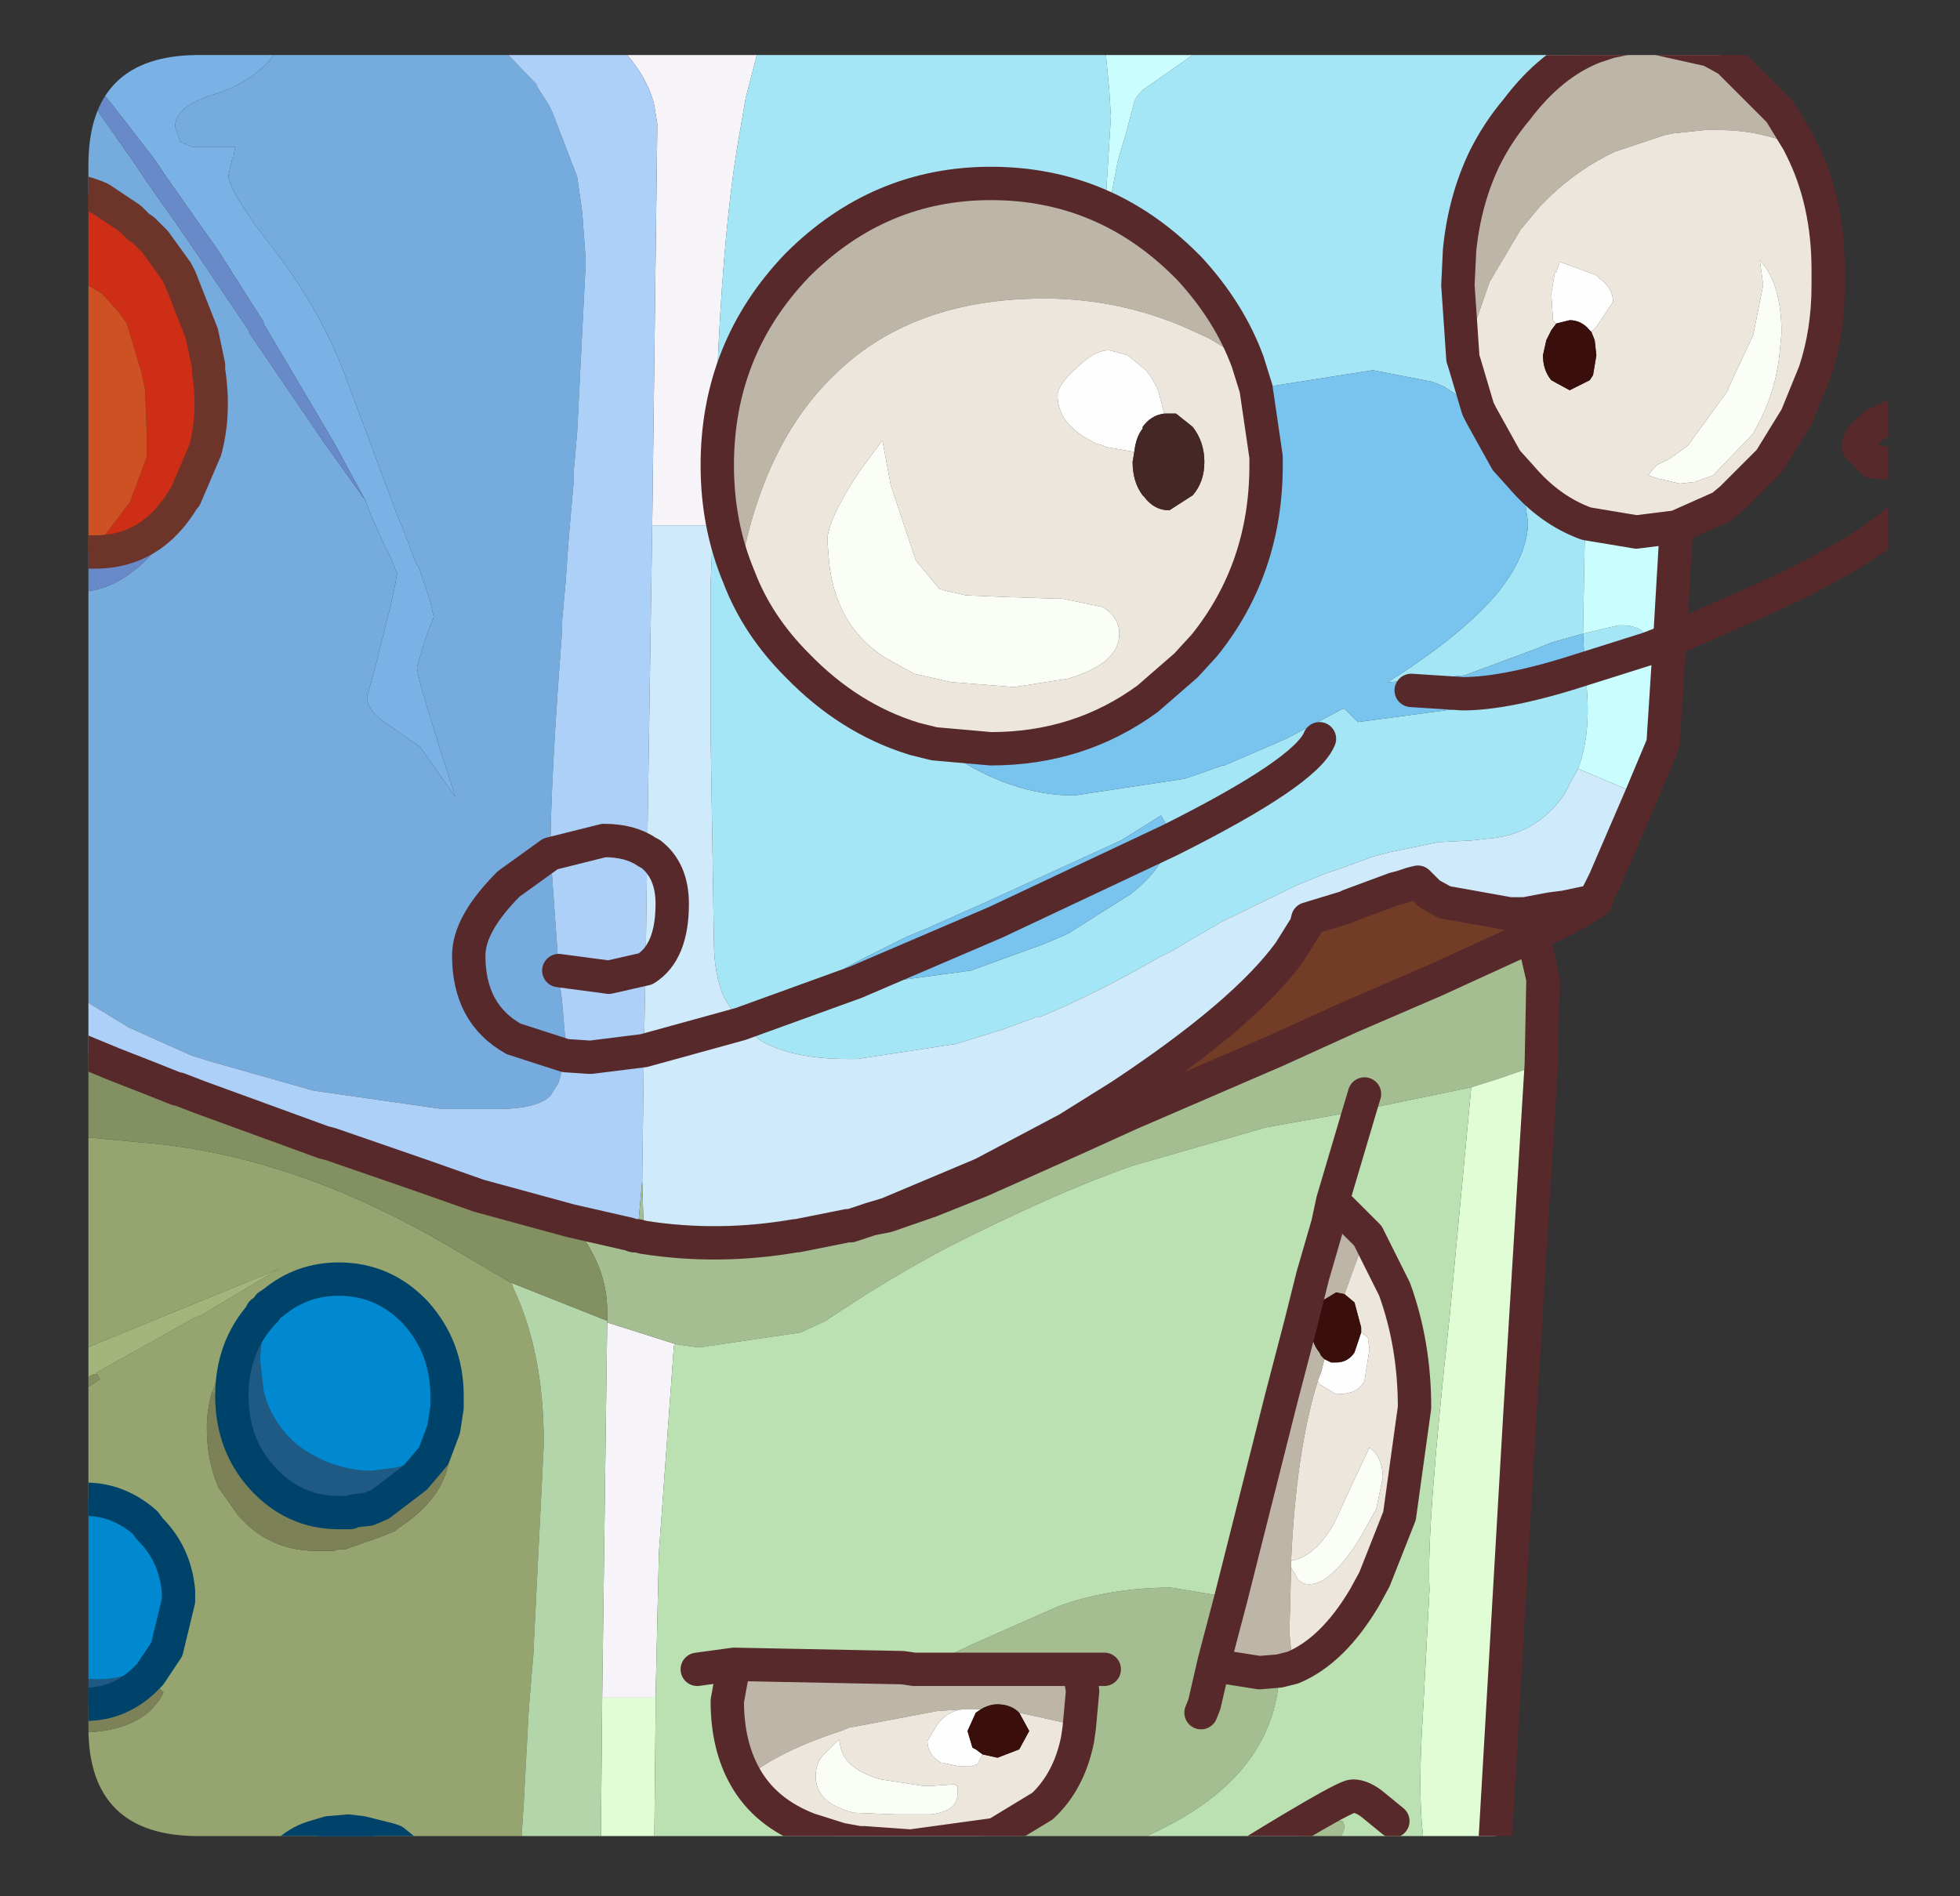 <?xml version="1.0" encoding="UTF-8" standalone="no"?>
<svg xmlns:ffdec="https://www.free-decompiler.com/flash" xmlns:xlink="http://www.w3.org/1999/xlink" ffdec:objectType="frame" height="56.85px" width="58.75px" xmlns="http://www.w3.org/2000/svg">
  <rect width="100%" height="100%" fill="#333333" stroke="none"/>
  <g transform="matrix(1.0, 0.0, 0.0, 1.0, 2.65, 1.65)">
    <clipPath id="clipPath0" transform="matrix(1.0, 0.0, 0.0, 1.0, 0.0, 0.0)">
      <path d="M50.5 0.0 Q53.95 0.0 53.95 3.3 L53.95 50.15 Q53.95 53.4 50.5 53.4 L3.3 53.4 Q0.0 53.4 0.0 50.15 L0.0 3.3 Q0.0 0.0 3.3 0.0 L50.5 0.0" fill="#000000" fill-rule="evenodd" stroke="none"/>
    </clipPath>
    <g clip-path="url(#clipPath0)">
      <use ffdec:characterId="2" height="56.85" transform="matrix(1.0, 0.0, 0.0, 1.0, -2.65, -1.65)" width="58.75" xlink:href="#shape1"/>
    </g>
    <use ffdec:characterId="3" height="53.4" transform="matrix(1.0, 0.0, 0.0, 1.0, 0.0, 0.0)" width="53.95" xlink:href="#shape2"/>
  </g>
  <defs>
    <g id="shape1" transform="matrix(1.0, 0.0, 0.0, 1.0, 2.65, 1.65)">
      <path d="M0.4 -1.15 L2.1 -0.65 5.7 -0.2 Q5.05 0.8 3.7 1.2 2.6 1.55 2.6 2.15 L2.75 2.6 3.1 2.75 4.4 2.75 4.35 3.05 4.3 3.15 4.2 3.6 Q4.2 3.95 4.9 4.95 L5.0 5.1 5.5 5.75 Q7.05 7.75 7.8 9.9 L8.4 11.5 9.2 13.65 9.6 14.65 9.7 14.95 9.85 15.3 9.9 15.35 10.25 16.4 10.35 16.85 10.1 17.5 9.95 18.0 9.85 18.35 Q9.85 18.65 10.6 21.0 L11.0 22.25 9.95 20.75 8.8 19.95 Q8.35 19.6 8.35 19.25 L8.6 18.35 9.05 16.55 9.2 15.85 9.25 15.55 9.1 15.15 8.85 14.65 8.45 13.75 8.3 13.35 7.35 11.6 5.25 8.05 5.25 8.0 3.85 5.8 3.35 5.1 2.3 3.6 2.0 3.15 0.8 1.6 0.4 1.1 0.35 1.05 -1.15 -0.3 -2.1 -1.15 0.4 -1.15" fill="#7ab3e7" fill-rule="evenodd" stroke="none"/>
      <path d="M8.3 13.35 L8.45 13.75 8.85 14.65 9.1 15.15 9.25 15.55 9.2 15.85 9.05 16.55 8.6 18.35 8.35 19.25 Q8.35 19.6 8.8 19.95 L9.95 20.75 11.0 22.25 10.6 21.0 Q9.85 18.65 9.85 18.35 L9.95 18.0 10.1 17.5 10.35 16.85 10.25 16.4 9.9 15.35 9.85 15.3 9.7 14.95 9.6 14.65 9.2 13.65 8.4 11.5 7.8 9.9 Q7.05 7.75 5.5 5.75 L5.0 5.1 4.9 4.95 Q4.2 3.95 4.2 3.6 L4.3 3.15 4.35 3.05 4.4 2.75 3.1 2.75 2.75 2.6 2.6 2.15 Q2.6 1.55 3.7 1.2 5.05 0.8 5.7 -0.2 L2.1 -0.65 0.4 -1.15 11.15 -1.15 11.45 -0.95 12.1 -0.5 12.3 -0.3 13.45 0.9 13.45 0.95 13.8 1.5 13.9 1.7 14.65 3.65 14.8 4.7 14.9 6.05 14.9 6.35 14.65 11.3 14.55 12.45 14.55 12.6 14.55 12.75 14.4 14.45 14.3 15.85 14.2 16.95 14.2 17.25 Q13.85 21.75 13.85 23.95 L14.1 27.45 14.15 28.0 14.2 28.4 14.3 29.6 14.3 30.0 14.1 30.8 13.85 31.2 Q13.45 31.6 12.25 31.6 L11.9 31.6 10.6 31.6 6.75 31.05 3.75 30.2 3.1 30.0 2.2 29.6 1.2 29.15 -2.15 27.1 -2.15 15.8 -1.75 15.95 -1.2 16.05 -0.6 16.1 -0.35 16.1 Q0.9 16.1 2.0 14.85 L2.05 14.8 2.9 13.25 3.5 11.85 Q3.8 10.75 3.6 9.45 L3.6 9.3 3.4 8.35 2.75 6.7 2.65 6.5 2.0 5.6 1.65 5.25 1.5 5.15 1.25 4.9 0.35 4.3 Q-0.35 4.0 -1.1 4.0 L-2.15 4.2 -2.15 0.6 -1.0 0.75 Q-0.35 0.85 0.05 1.35 L1.35 3.2 1.75 3.8 2.7 5.15 3.35 6.1 4.8 8.25 4.8 8.3 7.05 11.6 8.3 13.35 M13.85 23.95 L12.6 24.85 Q11.4 26.05 11.4 27.0 11.4 28.75 12.75 29.5 L14.3 30.0 12.75 29.5 Q11.4 28.75 11.4 27.0 11.4 26.05 12.6 24.85 L13.85 23.95" fill="#75acde" fill-rule="evenodd" stroke="none"/>
      <path d="M16.9 14.1 L17.05 2.3 17.05 2.05 16.95 1.45 Q16.75 0.7 16.15 0.0 L16.0 -0.2 15.85 -0.35 14.9 -1.15 20.7 -1.15 20.45 -1.0 20.45 -1.1 20.4 -0.95 20.35 -0.9 20.1 -0.25 19.7 1.3 19.45 2.75 19.35 3.4 Q19.0 5.9 18.85 9.55 L18.85 9.65 18.8 11.2 18.75 12.05 18.7 14.1 16.9 14.1 M15.55 38.0 L17.6 38.65 17.55 38.7 17.1 44.9 17.0 49.25 15.4 49.25 15.55 38.0" fill="#f7f5fa" fill-rule="evenodd" stroke="none"/>
      <path d="M-2.15 27.1 L1.2 29.15 2.2 29.6 3.1 30.0 3.75 30.2 6.75 31.05 10.6 31.6 11.9 31.6 12.25 31.6 Q13.45 31.6 13.85 31.2 L14.1 30.8 14.3 30.0 14.3 29.6 14.2 28.4 14.15 28.0 14.1 27.45 13.85 23.95 Q13.85 21.75 14.2 17.25 L14.2 16.95 14.3 15.85 14.4 14.45 14.55 12.75 14.55 12.6 14.55 12.45 14.65 11.3 14.9 6.35 14.9 6.05 14.8 4.7 14.65 3.65 13.9 1.7 13.8 1.5 13.45 0.95 13.45 0.9 12.3 -0.3 12.1 -0.5 11.45 -0.95 11.15 -1.15 14.9 -1.15 15.85 -0.35 16.0 -0.2 16.15 0.0 Q16.75 0.7 16.95 1.45 L17.05 2.05 17.05 2.3 16.9 14.1 16.75 23.9 16.7 27.4 16.65 29.85 15.05 30.05 14.3 30.0 15.05 30.05 16.65 29.85 16.6 33.75 16.45 35.4 16.35 35.4 16.2 35.35 14.45 34.95 11.7 34.2 10.0 33.6 7.25 32.65 7.05 32.6 3.35 31.25 2.7 31.0 2.65 31.0 1.9 30.7 0.75 30.25 -2.15 29.05 -2.15 27.1 M13.85 23.95 L15.45 23.55 Q16.25 23.55 16.75 23.9 16.25 23.55 15.45 23.55 L13.85 23.95 M16.7 27.4 L15.6 27.65 14.1 27.45 15.6 27.65 16.7 27.4" fill="#aed1f9" fill-rule="evenodd" stroke="none"/>
      <path d="M18.7 14.1 L18.75 12.05 18.8 11.2 18.85 9.65 18.85 9.55 Q19.0 5.9 19.35 3.4 L19.45 2.75 19.7 1.3 20.1 -0.25 20.35 -0.9 20.45 -1.0 20.7 -1.15 30.25 -1.15 30.5 -0.1 30.5 0.0 30.6 1.05 30.65 1.85 30.5 4.25 30.65 4.25 30.85 3.2 31.1 2.35 31.35 1.4 Q31.4 1.25 31.6 1.05 L33.1 0.0 33.6 -0.4 34.15 -1.15 46.2 -1.15 46.1 -0.5 45.6 -0.4 45.15 -0.25 Q43.85 0.25 42.8 1.65 42.25 2.3 41.85 3.1 41.25 4.35 41.1 5.85 L41.05 6.9 41.2 9.1 41.25 9.25 41.65 10.6 41.75 10.8 40.95 10.15 40.65 9.95 40.3 9.8 38.5 9.45 35.0 10.0 34.75 9.2 Q34.2 7.7 33.0 6.4 L32.9 6.3 Q30.45 3.85 27.05 3.85 23.7 3.85 21.25 6.3 18.85 8.8 18.85 12.3 18.85 14.1 19.5 15.65 20.05 17.1 21.25 18.3 22.8 19.9 24.75 20.5 L25.35 20.65 25.75 20.9 Q27.65 22.2 29.55 22.2 L32.85 21.7 33.15 21.6 34.0 21.3 34.05 21.3 35.9 20.5 37.6 19.6 37.65 19.6 38.05 20.0 41.4 19.55 42.8 19.3 43.6 19.15 44.9 18.85 44.85 18.4 46.75 17.8 44.85 18.4 44.85 18.25 44.8 17.35 43.9 17.6 43.4 17.8 41.25 18.6 39.05 18.8 38.95 18.8 Q41.25 17.35 42.3 16.05 43.15 14.95 43.15 14.0 L42.95 12.65 Q43.8 13.65 44.9 14.05 L44.85 14.6 44.8 17.35 45.85 17.1 46.05 17.1 Q46.75 17.15 46.75 17.7 L46.75 17.8 Q46.65 18.2 45.75 18.55 L44.9 18.85 Q45.05 20.35 44.65 21.4 L44.4 21.85 44.25 22.15 Q43.4 23.4 41.9 23.5 L41.45 23.55 40.45 23.6 39.5 23.8 39.0 23.9 38.45 24.05 37.5 24.4 37.05 24.55 36.2 24.9 33.95 26.0 33.0 26.55 32.5 26.85 32.1 27.05 Q30.2 28.15 28.5 28.85 L28.4 28.85 27.45 29.2 26.0 29.65 23.05 30.1 22.75 30.1 Q21.1 30.1 20.15 29.55 L19.55 29.05 19.05 28.25 Q18.75 27.55 18.75 26.6 L18.65 20.3 18.65 18.2 18.65 17.95 18.65 17.4 18.65 15.9 18.7 14.65 18.7 14.1 M32.4 23.55 L32.45 23.3 32.15 22.8 30.95 23.55 26.9 25.4 25.1 26.2 24.5 26.45 23.4 27.0 Q22.9 27.25 22.65 27.4 L23.0 27.8 19.55 29.05 23.0 27.8 23.05 27.8 23.85 27.8 26.45 27.45 28.65 26.65 29.35 26.35 31.25 25.15 Q32.25 24.35 32.4 23.55 36.5 21.5 36.9 20.5 36.5 21.5 32.4 23.55" fill="#a5e7f7" fill-rule="evenodd" stroke="none"/>
      <path d="M34.15 -1.15 L33.6 -0.4 33.1 0.0 31.6 1.05 Q31.4 1.25 31.35 1.4 L31.1 2.35 30.85 3.2 30.65 4.25 30.5 4.25 30.65 1.85 30.6 1.05 30.5 0.0 30.5 -0.1 30.25 -1.15 34.15 -1.15 M48.6 -0.15 L46.8 -0.55 46.1 -0.5 46.2 -1.15 48.65 -1.15 48.6 -0.45 48.6 -0.15 M47.6 14.15 L47.4 17.55 46.75 17.8 47.4 17.55 47.2 20.65 46.55 22.2 44.65 21.4 Q45.05 20.35 44.9 18.85 L45.75 18.55 Q46.65 18.2 46.75 17.8 L46.75 17.7 Q46.75 17.15 46.05 17.1 L45.85 17.1 44.8 17.35 44.85 14.6 44.9 14.05 46.4 14.3 47.6 14.15" fill="#cbfeff" fill-rule="evenodd" stroke="none"/>
      <path d="M46.1 -0.5 L46.8 -0.55 48.6 -0.15 49.15 0.15 50.65 1.65 50.7 1.7 51.25 2.6 51.35 2.8 51.25 2.75 Q50.1 2.25 48.9 2.25 L48.45 2.25 47.5 2.35 47.25 2.4 45.75 2.9 Q44.7 3.4 43.85 4.2 L43.5 4.55 43.0 5.15 42.95 5.2 42.0 6.8 41.2 9.1 41.05 6.9 41.1 5.85 Q41.25 4.35 41.85 3.1 42.25 2.3 42.8 1.65 43.85 0.25 45.15 -0.25 L45.6 -0.4 46.1 -0.5 M37.3 34.35 L38.35 35.4 38.05 36.05 37.65 37.15 37.4 37.1 36.9 37.4 36.85 37.45 36.65 38.15 Q36.65 38.6 36.9 38.9 L36.95 39.0 37.05 39.1 36.95 39.5 36.85 39.75 Q36.2 41.85 36.05 45.15 L36.05 45.35 36.0 47.3 36.1 48.35 35.7 48.45 35.1 48.5 34.15 48.35 34.0 48.25 33.75 48.15 34.25 46.25 35.75 40.3 36.35 38.0 36.7 36.6 37.15 35.05 37.3 34.35 M19.7 51.65 Q19.15 50.7 19.15 49.35 L19.35 48.25 24.4 48.35 24.75 48.4 26.6 48.4 26.75 48.4 27.3 48.4 29.7 48.4 29.8 49.05 29.7 50.15 29.25 50.0 27.9 49.7 Q27.65 49.45 27.25 49.45 27.0 49.45 26.75 49.6 L26.4 49.6 26.35 49.6 26.2 49.6 25.45 49.65 22.8 50.15 22.55 50.25 22.4 50.3 Q20.75 50.85 19.7 51.65 M19.5 15.65 Q18.85 14.1 18.85 12.3 18.85 8.8 21.25 6.3 23.7 3.85 27.05 3.85 30.45 3.85 32.9 6.3 L33.0 6.4 Q34.2 7.7 34.75 9.2 L33.6 8.5 32.95 8.2 Q30.9 7.3 28.65 7.3 24.6 7.3 22.25 9.7 20.15 11.8 19.5 15.65" fill="#beb7a7" fill-rule="evenodd" stroke="none"/>
      <path d="M41.2 9.1 L42.0 6.8 42.95 5.2 43.0 5.15 43.5 4.55 43.85 4.2 Q44.7 3.4 45.75 2.9 L47.25 2.4 47.5 2.35 48.45 2.25 48.9 2.25 Q50.1 2.25 51.25 2.75 L51.35 2.8 Q52.15 4.4 52.15 6.45 L52.15 6.9 Q52.15 8.3 51.75 9.5 L51.2 10.85 50.4 12.15 50.35 12.2 49.25 13.3 48.95 13.55 47.6 14.15 46.4 14.3 44.9 14.05 Q43.8 13.65 42.95 12.65 L42.5 12.15 41.75 10.8 41.65 10.6 41.25 9.25 41.2 9.1 M50.75 8.35 Q50.75 6.85 50.1 6.15 L50.2 6.9 49.9 8.4 49.15 10.0 49.15 10.05 47.95 11.7 47.75 11.85 47.4 12.1 47.0 12.3 46.75 12.6 47.05 12.7 47.7 12.85 48.15 12.8 48.7 12.6 49.9 11.35 49.95 11.25 Q50.6 10.1 50.7 8.85 L50.75 8.35 M45.05 8.3 L45.2 8.15 45.7 7.4 Q45.7 7.0 45.3 6.7 L45.2 6.6 44.1 6.2 44.0 6.5 43.95 6.55 43.85 7.15 43.9 7.95 44.0 8.05 43.85 8.25 43.7 8.55 43.6 9.0 Q43.6 9.45 43.85 9.75 L44.4 10.05 45.0 9.75 45.1 9.6 45.2 9.0 45.15 8.55 45.05 8.3 M35.0 10.0 L35.3 12.05 35.3 12.3 Q35.3 15.4 33.45 17.7 L32.9 18.3 31.75 19.3 Q29.7 20.8 27.05 20.8 L25.35 20.65 24.75 20.5 Q22.8 19.9 21.25 18.3 20.05 17.1 19.5 15.65 20.15 11.8 22.25 9.7 24.6 7.3 28.65 7.3 30.9 7.3 32.95 8.2 L33.6 8.5 34.75 9.2 35.0 10.0 M38.35 35.4 L39.15 37.0 Q39.75 38.65 39.75 40.55 L39.3 43.8 38.55 45.7 38.25 46.25 Q37.3 47.85 36.1 48.35 L36.0 47.3 36.05 45.35 36.2 45.6 Q36.3 45.85 36.6 45.85 37.2 45.85 38.0 44.65 L38.15 44.4 38.6 43.6 38.8 42.65 Q38.8 42.05 38.4 41.75 L37.95 42.7 37.35 44.0 Q36.8 45.0 36.05 45.15 36.2 41.85 36.85 39.75 L36.9 39.85 37.4 40.15 37.45 40.15 Q38.05 40.15 38.25 39.75 L38.4 38.8 38.35 38.45 38.15 38.3 38.15 38.15 37.95 37.4 37.65 37.15 38.05 36.05 38.35 35.4 M23.25 53.6 L23.1 53.6 22.55 53.5 21.6 53.2 Q20.3 52.7 19.7 51.65 20.75 50.85 22.4 50.3 L22.55 50.25 22.8 50.15 25.45 49.65 26.2 49.6 Q25.75 49.65 25.45 50.05 L25.15 50.55 Q25.15 50.95 25.55 51.2 L25.6 51.2 26.05 51.3 26.45 51.3 26.65 51.25 26.8 50.95 27.25 51.05 27.9 50.8 28.2 50.25 27.9 49.7 29.25 50.0 29.7 50.15 29.65 50.5 Q29.4 51.75 28.6 52.5 L27.2 53.35 24.65 53.7 23.25 53.6 M32.25 10.75 L32.05 10.0 31.85 9.65 31.7 9.45 31.15 9.0 30.6 8.85 Q30.15 8.85 29.6 9.4 29.05 9.9 29.05 10.2 29.05 10.95 29.85 11.45 L30.2 11.65 30.4 11.7 30.5 11.75 31.35 11.9 31.3 12.2 Q31.3 12.8 31.6 13.2 L31.65 13.25 Q31.95 13.65 32.4 13.65 L33.1 13.2 Q33.45 12.8 33.45 12.2 33.45 11.6 33.1 11.15 L32.6 10.75 32.55 10.75 32.4 10.75 32.25 10.75 M29.05 16.3 L27.5 16.25 26.3 16.2 25.65 16.05 25.5 16.0 24.8 15.15 24.05 12.9 23.8 11.55 23.1 12.5 Q22.15 13.95 22.15 14.55 L22.2 15.2 Q22.4 17.1 23.85 18.05 L24.75 18.55 25.85 18.8 27.75 18.95 29.35 18.7 Q30.9 18.25 30.9 17.35 30.9 16.85 30.4 16.55 L29.2 16.3 29.05 16.3 M26.05 51.9 L25.95 51.85 25.2 51.9 25.05 51.9 23.75 51.7 Q22.7 51.4 22.55 50.75 L22.5 50.5 22.1 50.9 Q21.8 51.15 21.8 51.6 21.8 52.25 22.5 52.55 L22.75 52.65 22.95 52.7 24.2 52.75 25.25 52.75 Q26.05 52.65 26.05 52.15 L26.05 51.9" fill="#eee7dd" fill-rule="evenodd" stroke="none"/>
      <path d="M50.75 8.35 L50.7 8.85 Q50.6 10.1 49.95 11.25 L49.9 11.35 48.7 12.6 48.15 12.8 47.7 12.85 47.05 12.7 46.75 12.6 47.0 12.3 47.4 12.1 47.75 11.85 47.95 11.7 49.15 10.05 49.15 10.0 49.9 8.4 50.2 6.9 50.1 6.15 Q50.75 6.85 50.75 8.35 M29.05 16.3 L29.2 16.3 30.4 16.55 Q30.9 16.85 30.9 17.35 30.9 18.25 29.35 18.7 L27.75 18.95 25.85 18.8 24.75 18.55 23.85 18.05 Q22.4 17.1 22.2 15.2 L22.15 14.55 Q22.15 13.95 23.1 12.5 L23.8 11.55 24.05 12.9 24.8 15.15 25.5 16.0 25.65 16.05 26.3 16.2 27.5 16.25 29.05 16.3 M36.05 45.15 Q36.8 45.0 37.35 44.0 L37.95 42.7 38.4 41.75 Q38.8 42.05 38.8 42.65 L38.6 43.6 38.15 44.4 38.0 44.65 Q37.2 45.85 36.6 45.85 36.3 45.85 36.2 45.6 L36.05 45.35 36.05 45.15 M26.05 51.9 L26.05 52.15 Q26.05 52.65 25.25 52.75 L24.2 52.75 22.95 52.7 22.75 52.65 22.5 52.55 Q21.8 52.25 21.8 51.6 21.8 51.15 22.1 50.9 L22.5 50.5 22.55 50.75 Q22.7 51.4 23.75 51.7 L25.05 51.9 25.2 51.9 25.95 51.85 26.05 51.9" fill="#fbfff7" fill-rule="evenodd" stroke="none"/>
      <path d="M44.0 8.05 L43.9 7.95 43.85 7.15 43.95 6.55 44.0 6.5 44.1 6.2 45.2 6.6 45.3 6.7 Q45.7 7.0 45.7 7.4 L45.2 8.15 45.05 8.3 45.0 8.25 Q44.75 7.95 44.4 7.95 L44.0 8.05 M31.35 11.9 L30.5 11.75 30.4 11.7 30.2 11.65 29.85 11.45 Q29.05 10.95 29.05 10.2 29.05 9.9 29.6 9.4 30.15 8.85 30.6 8.85 L31.15 9.0 31.7 9.45 31.85 9.65 32.05 10.0 32.25 10.75 Q31.85 10.8 31.6 11.15 L31.6 11.2 Q31.4 11.45 31.35 11.9 M38.15 38.3 L38.35 38.45 38.4 38.8 38.25 39.75 Q38.05 40.15 37.45 40.15 L37.4 40.15 36.9 39.85 36.85 39.75 36.95 39.5 37.05 39.1 37.25 39.2 37.4 39.2 Q37.75 39.2 37.95 38.9 L38.15 38.3 M26.8 50.95 L26.65 51.25 26.45 51.3 26.05 51.3 25.6 51.2 25.55 51.2 Q25.15 50.95 25.15 50.55 L25.45 50.05 Q25.75 49.65 26.2 49.6 L26.35 49.6 26.4 49.6 26.75 49.6 26.6 49.7 26.35 50.25 26.5 50.75 26.6 50.8 26.8 50.95" fill="#ffffff" fill-rule="evenodd" stroke="none"/>
      <path d="M45.05 8.3 L45.15 8.55 45.2 9.0 45.1 9.6 45.0 9.75 44.4 10.05 43.85 9.75 Q43.6 9.45 43.6 9.0 L43.7 8.55 43.85 8.25 44.0 8.05 44.4 7.95 Q44.75 7.95 45.0 8.25 L45.05 8.3 M37.65 37.15 L37.95 37.4 38.15 38.15 38.15 38.3 37.95 38.9 Q37.75 39.2 37.4 39.2 L37.25 39.2 37.05 39.1 36.95 39.0 36.9 38.9 Q36.65 38.6 36.65 38.15 L36.85 37.45 36.9 37.4 37.4 37.1 37.65 37.15 M27.9 49.7 L28.2 50.25 27.9 50.8 27.25 51.05 26.8 50.95 26.6 50.8 26.5 50.75 26.35 50.25 26.6 49.7 26.75 49.6 Q27.0 49.45 27.25 49.45 27.65 49.45 27.9 49.7" fill="#3a0e0b" fill-rule="evenodd" stroke="none"/>
      <path d="M41.75 10.8 L42.5 12.15 42.95 12.65 43.15 14.0 Q43.15 14.95 42.3 16.05 41.25 17.35 38.95 18.8 L39.05 18.8 41.25 18.6 43.4 17.8 43.9 17.6 44.8 17.35 44.85 18.25 44.85 18.4 44.9 18.85 43.6 19.15 42.8 19.3 41.4 19.55 38.05 20.0 37.65 19.6 37.6 19.6 35.9 20.5 34.05 21.3 34.0 21.3 33.15 21.6 32.85 21.7 29.55 22.2 Q27.65 22.2 25.75 20.9 L25.35 20.65 27.05 20.8 Q29.7 20.8 31.75 19.3 L32.9 18.3 33.45 17.7 Q35.3 15.4 35.3 12.3 L35.3 12.05 35.0 10.0 38.5 9.45 40.3 9.8 40.65 9.95 40.95 10.15 41.75 10.8 M39.65 19.05 L41.2 19.15 Q42.55 19.15 44.85 18.4 42.55 19.15 41.2 19.15 L39.65 19.05 M23.0 27.8 L22.65 27.4 Q22.9 27.25 23.4 27.0 L24.5 26.45 25.1 26.2 26.9 25.4 30.95 23.55 32.15 22.8 32.45 23.3 32.4 23.55 27.2 26.0 23.0 27.8 27.2 26.0 32.4 23.55 Q32.25 24.35 31.25 25.15 L29.35 26.35 28.65 26.65 26.45 27.45 23.85 27.8 23.05 27.8 23.0 27.8" fill="#79c5f0" fill-rule="evenodd" stroke="none"/>
      <path d="M16.9 14.1 L18.7 14.1 18.7 14.65 18.65 15.9 18.65 17.4 18.65 17.95 18.65 18.2 18.65 20.3 18.75 26.6 Q18.75 27.55 19.05 28.25 L19.55 29.05 20.15 29.55 Q21.1 30.1 22.75 30.1 L23.05 30.1 26.0 29.65 27.45 29.2 28.4 28.85 28.5 28.85 Q30.2 28.15 32.1 27.05 L32.5 26.85 33.0 26.55 33.95 26.0 36.2 24.9 37.05 24.55 37.5 24.4 38.45 24.05 39.0 23.9 39.5 23.8 40.45 23.6 41.45 23.55 41.9 23.5 Q43.4 23.4 44.25 22.15 L44.4 21.85 44.65 21.4 46.55 22.2 45.45 24.75 45.25 25.15 45.2 25.35 44.25 25.55 43.85 25.6 43.05 25.75 42.6 25.75 40.65 25.4 40.2 25.15 40.0 24.95 39.85 24.8 39.65 24.85 39.35 24.95 39.15 25.0 37.8 25.5 37.7 25.55 36.55 25.9 36.5 26.1 36.0 26.9 Q34.65 28.75 30.95 31.2 L29.35 32.2 26.8 33.55 23.95 34.75 23.45 34.9 22.85 35.1 22.75 35.1 21.25 35.4 21.2 35.4 Q18.9 35.8 16.65 35.45 L16.6 33.75 16.65 29.85 19.55 29.05 16.65 29.85 16.7 27.4 16.75 23.9 16.9 14.1 M16.75 23.9 L16.85 23.95 Q17.5 24.45 17.5 25.45 17.5 26.9 16.7 27.4 17.5 26.9 17.5 25.45 17.5 24.45 16.85 23.95 L16.75 23.9" fill="#d0ebfc" fill-rule="evenodd" stroke="none"/>
      <path d="M45.2 25.35 L45.15 25.4 44.75 25.65 44.1 26.0 43.3 26.4 40.35 27.75 37.8 28.85 35.6 29.85 31.2 31.75 30.95 31.2 Q34.65 28.75 36.0 26.9 L36.5 26.1 36.55 25.9 37.7 25.55 37.8 25.5 39.15 25.0 39.35 24.95 39.65 24.85 39.85 24.8 40.0 24.95 40.2 25.15 40.65 25.4 42.6 25.75 43.05 25.75 43.85 25.6 44.25 25.55 45.2 25.35" fill="#733c27" fill-rule="evenodd" stroke="none"/>
      <path d="M43.3 26.4 L43.6 27.7 43.55 30.25 42.25 30.7 41.45 30.95 38.55 31.55 38.1 31.65 35.3 32.15 31.3 33.3 Q29.0 34.1 25.75 35.75 23.95 36.7 22.1 37.95 L21.35 38.3 18.3 38.75 17.6 38.65 15.55 38.0 15.55 37.95 15.55 37.65 Q15.55 36.45 14.75 35.35 L14.45 34.95 16.2 35.35 16.35 35.4 16.45 35.4 16.65 35.45 16.45 35.4 16.6 33.75 16.65 35.45 Q18.9 35.8 21.2 35.4 L21.25 35.4 22.75 35.1 22.85 35.1 23.45 34.9 23.95 34.75 26.8 33.55 29.35 32.2 30.95 31.2 31.2 31.75 35.6 29.85 37.8 28.85 40.35 27.75 43.3 26.4 M36.15 54.7 L34.3 54.7 35.3 54.05 Q37.0 52.95 37.35 52.95 L37.6 52.95 37.65 53.1 Q37.65 53.55 36.4 54.5 L36.15 54.7 M35.7 48.45 Q35.6 51.85 31.25 53.6 28.55 54.65 26.4 54.65 25.0 54.65 23.85 54.0 L23.25 53.6 24.65 53.7 27.2 53.35 28.6 52.5 Q29.4 51.75 29.65 50.5 L29.7 50.15 29.8 49.05 29.7 48.4 27.3 48.4 26.75 48.4 26.6 48.4 24.75 48.4 25.65 48.05 26.5 47.65 29.1 46.5 Q30.65 45.95 32.45 45.95 L34.25 46.25 33.75 48.15 34.0 48.25 34.15 48.35 35.1 48.5 35.7 48.45 M38.25 31.15 L38.1 31.65 38.25 31.15 M23.45 34.9 L23.95 34.8 25.25 34.35 26.75 33.75 29.55 32.5 31.2 31.75 29.55 32.5 26.75 33.75 25.25 34.35 23.95 34.8 23.45 34.9 M33.35 49.7 L33.45 49.45 33.75 48.15 33.45 49.45 33.35 49.7 M34.15 48.35 L34.0 48.35 34.0 48.25 34.0 48.35 34.15 48.35 M30.45 48.4 L29.7 48.4 30.45 48.4 M38.1 54.6 L37.8 54.25 38.15 54.6 38.1 54.6" fill="#a5bf92" fill-rule="evenodd" stroke="none"/>
      <path d="M43.55 30.25 L42.9 40.9 42.1 54.7 40.1 54.7 40.0 53.35 Q39.85 52.05 40.0 49.75 L40.2 46.0 Q40.1 44.2 40.8 37.85 L41.45 30.95 42.25 30.7 43.55 30.25 M16.95 54.7 L15.35 54.7 15.4 49.25 17.0 49.25 17.0 49.8 16.95 54.7" fill="#e2fed6" fill-rule="evenodd" stroke="none"/>
      <path d="M40.1 54.7 L36.15 54.7 36.4 54.5 Q37.65 53.55 37.65 53.1 L37.6 52.95 37.35 52.95 Q37.0 52.95 35.3 54.05 L34.3 54.7 33.6 54.7 16.95 54.7 17.0 49.8 17.0 49.25 17.1 44.9 17.55 38.7 17.6 38.65 18.3 38.75 21.35 38.3 22.1 37.95 Q23.95 36.7 25.75 35.75 29.0 34.1 31.3 33.3 L35.3 32.15 38.1 31.65 38.55 31.55 41.45 30.95 40.8 37.85 Q40.1 44.2 40.2 46.0 L40.0 49.75 Q39.85 52.05 40.0 53.35 L40.1 54.7 M37.3 34.35 L38.1 31.65 37.3 34.35 37.15 35.05 36.7 36.6 36.35 38.0 35.75 40.3 34.25 46.25 32.45 45.95 Q30.65 45.95 29.1 46.5 L26.5 47.65 25.65 48.05 24.75 48.4 24.4 48.35 19.35 48.25 19.15 49.35 Q19.15 50.7 19.7 51.65 20.3 52.7 21.6 53.2 L22.55 53.5 23.1 53.6 23.25 53.6 23.85 54.0 Q25.0 54.65 26.4 54.65 28.55 54.65 31.25 53.6 35.6 51.85 35.7 48.45 L36.1 48.35 Q37.3 47.85 38.25 46.25 L38.55 45.7 39.3 43.8 39.75 40.55 Q39.75 38.65 39.15 37.0 L38.35 35.4 37.3 34.35 M18.25 48.4 L19.35 48.25 18.25 48.4 M38.1 54.6 L38.15 54.6 37.8 54.25 38.1 54.6 M39.1 52.95 L38.55 52.5 Q38.2 52.2 37.9 52.2 37.6 52.2 33.75 54.6 L33.6 54.7 33.75 54.6 Q37.6 52.2 37.9 52.2 38.2 52.2 38.55 52.5 L39.1 52.95" fill="#bce2b4" fill-rule="evenodd" stroke="none"/>
      <path d="M32.25 10.75 L32.4 10.75 32.55 10.75 32.6 10.75 33.1 11.15 Q33.45 11.6 33.45 12.2 33.45 12.8 33.1 13.2 L32.4 13.65 Q31.95 13.65 31.65 13.25 L31.6 13.2 Q31.3 12.8 31.3 12.2 L31.35 11.9 Q31.4 11.45 31.6 11.2 L31.6 11.15 Q31.85 10.8 32.25 10.75" fill="#452725" fill-rule="evenodd" stroke="none"/>
      <path d="M-2.1 -1.15 L-1.15 -0.3 0.35 1.05 0.4 1.1 0.8 1.6 2.0 3.15 2.3 3.6 3.35 5.1 3.85 5.8 5.25 8.0 5.25 8.05 7.35 11.6 8.3 13.35 7.05 11.6 4.8 8.3 4.8 8.25 3.35 6.1 2.7 5.15 1.75 3.8 1.35 3.2 0.05 1.35 Q-0.35 0.85 -1.0 0.75 L-2.15 0.6 -2.15 -1.2 -2.1 -1.15 M2.9 13.25 L2.05 14.8 2.0 14.85 Q0.9 16.1 -0.35 16.1 L-0.6 16.1 -1.2 16.05 -1.75 15.95 -2.15 15.8 -2.15 14.0 -1.75 14.3 -0.95 14.7 -0.3 14.85 -0.2 14.85 -0.05 14.9 0.15 14.9 0.2 14.9 Q1.9 14.9 2.85 13.3 L2.9 13.25" fill="#688bc9" fill-rule="evenodd" stroke="none"/>
      <path d="M-2.15 4.2 L-1.1 4.0 Q-0.35 4.0 0.35 4.3 L1.25 4.9 1.5 5.15 1.65 5.25 2.0 5.6 2.65 6.5 2.75 6.7 3.4 8.35 3.6 9.3 3.6 9.45 Q3.8 10.75 3.5 11.85 L2.9 13.25 2.85 13.3 Q1.9 14.9 0.2 14.9 L0.15 14.9 -0.05 14.9 0.45 14.45 1.25 13.4 1.75 12.05 1.75 12.0 1.75 11.45 1.7 10.05 1.6 9.55 1.15 8.05 0.9 7.7 0.4 7.15 -0.6 6.55 -2.05 6.35 -2.15 6.35 -2.15 4.2" fill="#cf2d16" fill-rule="evenodd" stroke="none"/>
      <path d="M-2.15 6.35 L-2.05 6.35 -0.6 6.55 0.4 7.15 0.9 7.7 1.15 8.05 1.6 9.55 1.7 10.05 1.75 11.45 1.75 12.0 1.75 12.05 1.25 13.4 0.45 14.45 -0.05 14.9 -0.2 14.85 -0.3 14.85 -0.95 14.7 -1.75 14.3 -2.15 14.0 -2.15 6.35" fill="#cf5123" fill-rule="evenodd" stroke="none"/>
      <path d="M12.9 54.7 L10.35 54.7 9.95 54.2 9.15 53.55 9.0 53.5 8.2 53.3 7.8 53.25 7.2 53.3 6.7 53.45 Q6.25 53.6 5.9 53.95 L6.1 53.6 5.9 53.7 5.05 54.2 4.4 54.7 -2.15 54.7 -2.15 50.0 -1.85 50.1 -0.35 50.3 Q1.65 50.3 2.25 49.1 L1.8 48.6 1.85 48.55 2.35 47.8 2.7 46.35 2.7 46.2 2.7 46.05 Q2.6 44.95 1.85 44.2 L1.7 44.0 Q0.9 43.3 -0.1 43.3 L-0.4 43.3 -0.9 43.4 Q-1.4 43.55 -1.85 43.95 L-1.6 43.45 -2.15 43.75 -2.15 41.35 -1.6 40.95 -0.8 40.45 0.35 39.7 0.25 39.55 0.25 39.5 3.2 37.85 3.35 37.8 5.7 36.4 -0.15 38.8 -0.25 38.85 -1.45 39.4 -2.15 39.7 -2.15 32.25 1.55 32.6 Q6.15 32.95 10.95 35.8 L12.65 36.8 12.7 36.85 12.75 37.0 Q13.65 38.9 13.65 41.65 L13.35 47.65 13.35 47.8 13.2 49.6 13.05 52.4 12.9 54.7 M10.35 42.0 L10.65 41.2 10.75 40.55 10.75 40.2 Q10.75 38.75 9.8 37.7 8.85 36.7 7.5 36.7 6.4 36.7 5.55 37.4 L5.4 37.5 5.3 37.65 5.2 37.7 5.2 37.75 Q4.45 38.4 4.0 39.25 L3.75 40.0 3.7 40.1 Q3.55 40.65 3.55 41.15 3.55 42.15 3.9 42.95 L4.5 43.8 4.8 44.1 Q5.65 44.85 6.85 44.85 L7.35 44.85 7.5 44.8 7.7 44.8 8.7 44.45 9.2 44.25 9.25 44.2 9.6 43.95 Q10.8 43.05 10.85 41.8 L10.9 41.6 10.7 41.75 10.35 42.0" fill="#97a670" fill-rule="evenodd" stroke="none"/>
      <path d="M15.35 54.7 L12.9 54.7 13.05 52.4 13.2 49.6 13.35 47.8 13.35 47.65 13.65 41.65 Q13.65 38.9 12.75 37.0 L12.7 36.85 12.65 36.8 15.55 37.95 15.55 38.0 15.4 49.25 15.35 54.7" fill="#b3d7ab" fill-rule="evenodd" stroke="none"/>
      <path d="M-2.15 41.35 L-2.15 40.75 -1.85 40.65 0.15 39.55 0.25 39.55 0.35 39.7 -0.8 40.45 -1.6 40.95 -2.15 41.35 M-2.15 32.25 L-2.15 29.05 0.75 30.25 1.9 30.7 2.65 31.0 2.7 31.0 3.35 31.25 7.05 32.6 7.25 32.65 10.0 33.6 11.7 34.2 14.45 34.95 14.75 35.35 Q15.55 36.45 15.55 37.65 L15.55 37.95 12.65 36.8 10.95 35.8 Q6.15 32.95 1.55 32.6 L-2.15 32.25" fill="#849162" fill-rule="evenodd" stroke="none"/>
      <path d="M5.65 54.7 L5.25 54.7 5.5 54.35 5.6 54.2 5.9 53.95 5.75 54.3 5.65 54.7 M-2.15 48.5 L-2.15 47.05 -1.65 47.85 -1.4 48.1 Q-0.75 48.7 0.3 48.7 1.45 48.7 2.35 47.8 L1.85 48.55 1.8 48.6 Q1.0 49.45 -0.1 49.45 L-0.2 49.45 Q-1.0 49.4 -1.6 49.0 L-2.1 48.55 -2.15 48.5 M-2.15 44.55 L-2.15 44.25 -2.1 44.2 -1.85 43.95 -1.95 44.1 -2.15 44.55 M5.55 37.4 Q5.15 38.35 5.15 39.15 L5.25 40.05 Q5.5 41.05 6.3 41.7 7.25 42.4 8.4 42.45 L8.45 42.45 9.25 42.35 10.35 42.0 9.8 42.65 8.75 43.45 8.4 43.6 7.95 43.65 7.85 43.7 7.5 43.7 Q6.15 43.7 5.2 42.65 4.3 41.65 4.3 40.2 4.3 38.75 5.2 37.75 L5.2 37.7 5.3 37.65 5.4 37.5 5.55 37.4" fill="#1f5a86" fill-rule="evenodd" stroke="none"/>
      <path d="M-2.15 47.05 L-2.15 44.55 -1.95 44.1 -1.85 43.95 Q-1.4 43.55 -0.9 43.4 L-0.4 43.3 -0.1 43.3 Q0.9 43.3 1.7 44.0 L1.85 44.2 Q2.6 44.95 2.7 46.05 L2.7 46.2 2.7 46.35 2.35 47.8 Q1.45 48.7 0.3 48.7 -0.75 48.7 -1.4 48.1 L-1.65 47.85 -2.15 47.05 M10.35 42.0 L9.25 42.35 8.45 42.45 8.4 42.45 Q7.25 42.4 6.3 41.7 5.5 41.05 5.25 40.05 L5.15 39.15 Q5.15 38.35 5.55 37.4 6.4 36.7 7.5 36.7 8.85 36.7 9.8 37.7 10.75 38.75 10.75 40.2 L10.75 40.55 10.65 41.2 10.35 42.0" fill="#008ad2" fill-rule="evenodd" stroke="none"/>
      <path d="M5.2 37.75 Q4.3 38.75 4.3 40.2 L3.7 40.1 3.75 40.0 4.0 39.25 Q4.45 38.4 5.2 37.75" fill="#8c9162" fill-rule="evenodd" stroke="none"/>
      <path d="M5.25 54.7 L4.4 54.7 5.05 54.2 5.9 53.7 6.1 53.6 5.9 53.95 5.6 54.2 5.5 54.35 5.25 54.7 M-2.15 50.0 L-2.15 48.5 -2.1 48.55 -1.6 49.0 Q-1.0 49.4 -0.2 49.45 L-0.1 49.45 Q1.0 49.45 1.8 48.6 L2.25 49.1 Q1.65 50.3 -0.35 50.3 L-1.85 50.1 -2.15 50.0 M-2.15 44.25 L-2.15 43.75 -1.6 43.45 -1.85 43.95 -2.1 44.2 -2.15 44.25 M4.3 40.2 Q4.3 41.65 5.2 42.65 6.15 43.7 7.5 43.7 L7.85 43.7 7.95 43.65 8.4 43.6 8.75 43.45 9.8 42.65 10.35 42.0 10.7 41.75 10.9 41.6 10.85 41.8 Q10.8 43.05 9.6 43.95 L9.25 44.2 9.2 44.25 8.7 44.45 7.7 44.8 7.5 44.8 7.35 44.85 6.85 44.85 Q5.65 44.85 4.8 44.1 L4.5 43.8 3.9 42.95 Q3.55 42.15 3.55 41.15 3.55 40.65 3.7 40.1 L4.3 40.2" fill="#7d8257" fill-rule="evenodd" stroke="none"/>
      <path d="M-2.15 40.75 L-2.15 39.7 -1.45 39.4 -0.25 38.85 -0.15 38.8 5.7 36.4 3.35 37.8 3.2 37.85 0.25 39.5 0.25 39.55 0.15 39.55 -1.85 40.65 -2.15 40.75" fill="#a5b67b" fill-rule="evenodd" stroke="none"/>
      <path d="M10.35 54.7 L5.65 54.7 5.75 54.3 5.9 53.95 Q6.25 53.6 6.7 53.45 L7.2 53.3 7.8 53.25 8.2 53.3 9.0 53.5 9.15 53.55 9.95 54.2 10.35 54.7" fill="#0082d1" fill-rule="evenodd" stroke="none"/>
      <path d="M14.3 30.0 L12.75 29.5 Q11.4 28.75 11.4 27.0 11.4 26.05 12.6 24.85 L13.85 23.95 15.45 23.55 Q16.25 23.55 16.75 23.9 L16.85 23.95 Q17.5 24.45 17.5 25.45 17.5 26.9 16.7 27.4 L15.6 27.65 14.1 27.45 M46.1 -0.5 L46.8 -0.55 48.6 -0.15 48.6 -0.45 48.65 -1.15 M46.1 -0.5 L45.6 -0.4 45.15 -0.25 Q43.85 0.25 42.8 1.65 42.25 2.3 41.85 3.1 41.25 4.35 41.1 5.85 L41.05 6.9 41.2 9.1 41.25 9.25 41.65 10.6 41.75 10.8 42.5 12.15 42.95 12.65 Q43.8 13.65 44.9 14.05 L46.4 14.3 47.6 14.15 47.4 17.55 49.2 16.75 Q55.6 14.05 55.6 11.75 55.6 11.25 55.2 10.95 L54.45 10.65 53.6 11.05 Q53.05 11.45 53.05 11.75 L53.5 12.2 54.25 12.25 M51.35 2.8 L51.25 2.6 50.7 1.7 50.65 1.65 49.15 0.15 48.6 -0.15 M51.35 2.8 Q52.15 4.4 52.15 6.45 L52.15 6.9 Q52.15 8.3 51.75 9.5 L51.2 10.85 50.4 12.15 50.35 12.2 49.25 13.3 48.95 13.55 47.6 14.15 M35.0 10.0 L35.3 12.05 35.3 12.3 Q35.3 15.4 33.45 17.7 L32.9 18.3 31.75 19.3 Q29.7 20.8 27.05 20.8 L25.35 20.65 24.75 20.5 Q22.8 19.9 21.25 18.3 20.05 17.1 19.5 15.65 18.85 14.1 18.85 12.3 18.85 8.8 21.25 6.3 23.7 3.85 27.05 3.85 30.45 3.85 32.9 6.3 L33.0 6.4 Q34.2 7.7 34.75 9.2 L35.0 10.0 M44.85 18.4 Q42.55 19.15 41.2 19.15 L39.65 19.05 M46.75 17.8 L47.4 17.55 47.2 20.65 46.55 22.2 45.45 24.75 45.25 25.15 45.2 25.35 45.15 25.4 44.75 25.65 44.1 26.0 43.3 26.4 43.6 27.7 43.55 30.25 42.9 40.9 42.1 54.7 M46.75 17.8 L44.85 18.4 M30.95 31.2 Q34.65 28.75 36.0 26.9 L36.5 26.1 36.55 25.9 37.7 25.55 37.8 25.5 39.15 25.0 39.35 24.95 39.65 24.85 39.85 24.8 40.0 24.95 40.2 25.15 40.65 25.4 42.6 25.75 43.05 25.75 43.85 25.6 44.25 25.55 45.2 25.35 M38.1 31.65 L37.3 34.35 38.35 35.4 39.15 37.0 Q39.75 38.65 39.75 40.55 L39.3 43.8 38.55 45.7 38.25 46.25 Q37.3 47.85 36.1 48.35 L35.7 48.45 35.1 48.5 34.15 48.35 34.0 48.25 34.0 48.35 34.15 48.35 M23.25 53.6 L23.1 53.6 22.55 53.5 21.6 53.2 Q20.3 52.7 19.7 51.65 19.15 50.7 19.15 49.35 L19.35 48.25 18.25 48.4 M32.4 23.55 Q36.5 21.5 36.9 20.5 M19.55 29.05 L23.0 27.8 27.2 26.0 32.4 23.55 M16.65 29.85 L19.55 29.05 M14.3 30.0 L15.05 30.05 16.65 29.85 M16.65 35.45 Q18.9 35.8 21.2 35.4 L21.25 35.4 22.75 35.1 22.85 35.1 23.45 34.9 23.95 34.75 26.8 33.55 29.35 32.2 30.95 31.2 M31.2 31.75 L35.6 29.85 37.8 28.85 40.35 27.75 43.3 26.4 M38.1 31.65 L38.25 31.15 M14.45 34.95 L11.7 34.2 10.0 33.6 7.25 32.65 7.05 32.6 3.35 31.25 2.7 31.0 2.65 31.0 1.9 30.7 0.75 30.25 -2.15 29.05 M16.45 35.4 L16.35 35.4 16.2 35.35 14.45 34.95 M16.65 35.45 L16.45 35.4 M34.25 46.25 L35.75 40.3 36.35 38.0 36.7 36.6 37.15 35.05 37.3 34.35 M31.2 31.75 L29.55 32.5 26.75 33.75 25.25 34.35 23.95 34.8 23.45 34.9 M24.75 48.4 L24.4 48.35 19.35 48.25 M34.25 46.25 L33.75 48.15 33.45 49.45 33.35 49.7 M29.7 50.15 L29.8 49.05 29.7 48.4 27.3 48.4 26.75 48.4 26.6 48.4 24.75 48.4 M29.7 48.4 L30.45 48.4 M33.6 54.7 L33.75 54.6 Q37.6 52.2 37.9 52.2 38.2 52.2 38.55 52.5 L39.1 52.95 M23.25 53.6 L24.65 53.7 27.2 53.35 28.6 52.5 Q29.4 51.75 29.65 50.5 L29.7 50.15" fill="none" stroke="#57292b" stroke-linecap="round" stroke-linejoin="round" stroke-width="1.0"/>
      <path d="M-2.15 4.2 L-1.1 4.0 Q-0.35 4.0 0.35 4.3 L1.25 4.9 1.5 5.15 1.65 5.25 2.0 5.6 2.65 6.5 2.75 6.7 3.4 8.35 3.6 9.3 3.6 9.45 Q3.8 10.75 3.5 11.85 L2.9 13.25 2.85 13.3 Q1.9 14.9 0.2 14.9 L0.15 14.9 -0.05 14.9 -0.2 14.85 -0.3 14.85 -0.95 14.7 -1.75 14.3 -2.15 14.0" fill="none" stroke="#6d352a" stroke-linecap="round" stroke-linejoin="round" stroke-width="1.0"/>
      <path d="M10.35 42.0 L10.65 41.2 10.75 40.55 10.75 40.2 Q10.75 38.75 9.8 37.7 8.85 36.7 7.5 36.7 6.4 36.7 5.55 37.4 L5.4 37.5 5.3 37.65 5.2 37.7 5.2 37.75 Q4.3 38.75 4.3 40.2 4.3 41.65 5.2 42.65 6.15 43.7 7.5 43.7 L7.85 43.7 7.95 43.65 8.4 43.6 8.75 43.45 9.8 42.65 10.35 42.0 M-1.85 43.95 Q-1.4 43.55 -0.9 43.4 L-0.4 43.3 -0.1 43.3 Q0.9 43.3 1.7 44.0 L1.85 44.2 Q2.6 44.95 2.7 46.05 L2.7 46.2 2.7 46.35 2.35 47.8 1.85 48.55 1.8 48.6 Q1.0 49.45 -0.1 49.45 L-0.2 49.45 Q-1.0 49.4 -1.6 49.0 L-2.1 48.55 -2.15 48.5 M5.9 53.95 Q6.25 53.6 6.7 53.45 L7.2 53.3 7.8 53.25 8.2 53.3 9.0 53.5 9.15 53.55 9.95 54.2 10.35 54.7 M5.25 54.7 L5.5 54.35 5.6 54.2 5.9 53.95 M-2.1 44.2 L-1.85 43.95" fill="none" stroke="#00436a" stroke-linecap="round" stroke-linejoin="round" stroke-width="1.0"/>
    </g>
    <g id="shape2" transform="matrix(1.0, 0.0, 0.0, 1.0, 0.0, 0.0)">
      <path d="M50.5 0.0 Q53.95 0.0 53.95 3.3 L53.95 50.15 Q53.95 53.4 50.5 53.4 L3.3 53.4 Q0.0 53.4 0.0 50.15 L0.0 3.3 Q0.0 0.0 3.3 0.0 L50.5 0.0" fill="#000000" fill-opacity="0.004" fill-rule="evenodd" stroke="none"/>
    </g>
  </defs>
</svg>
